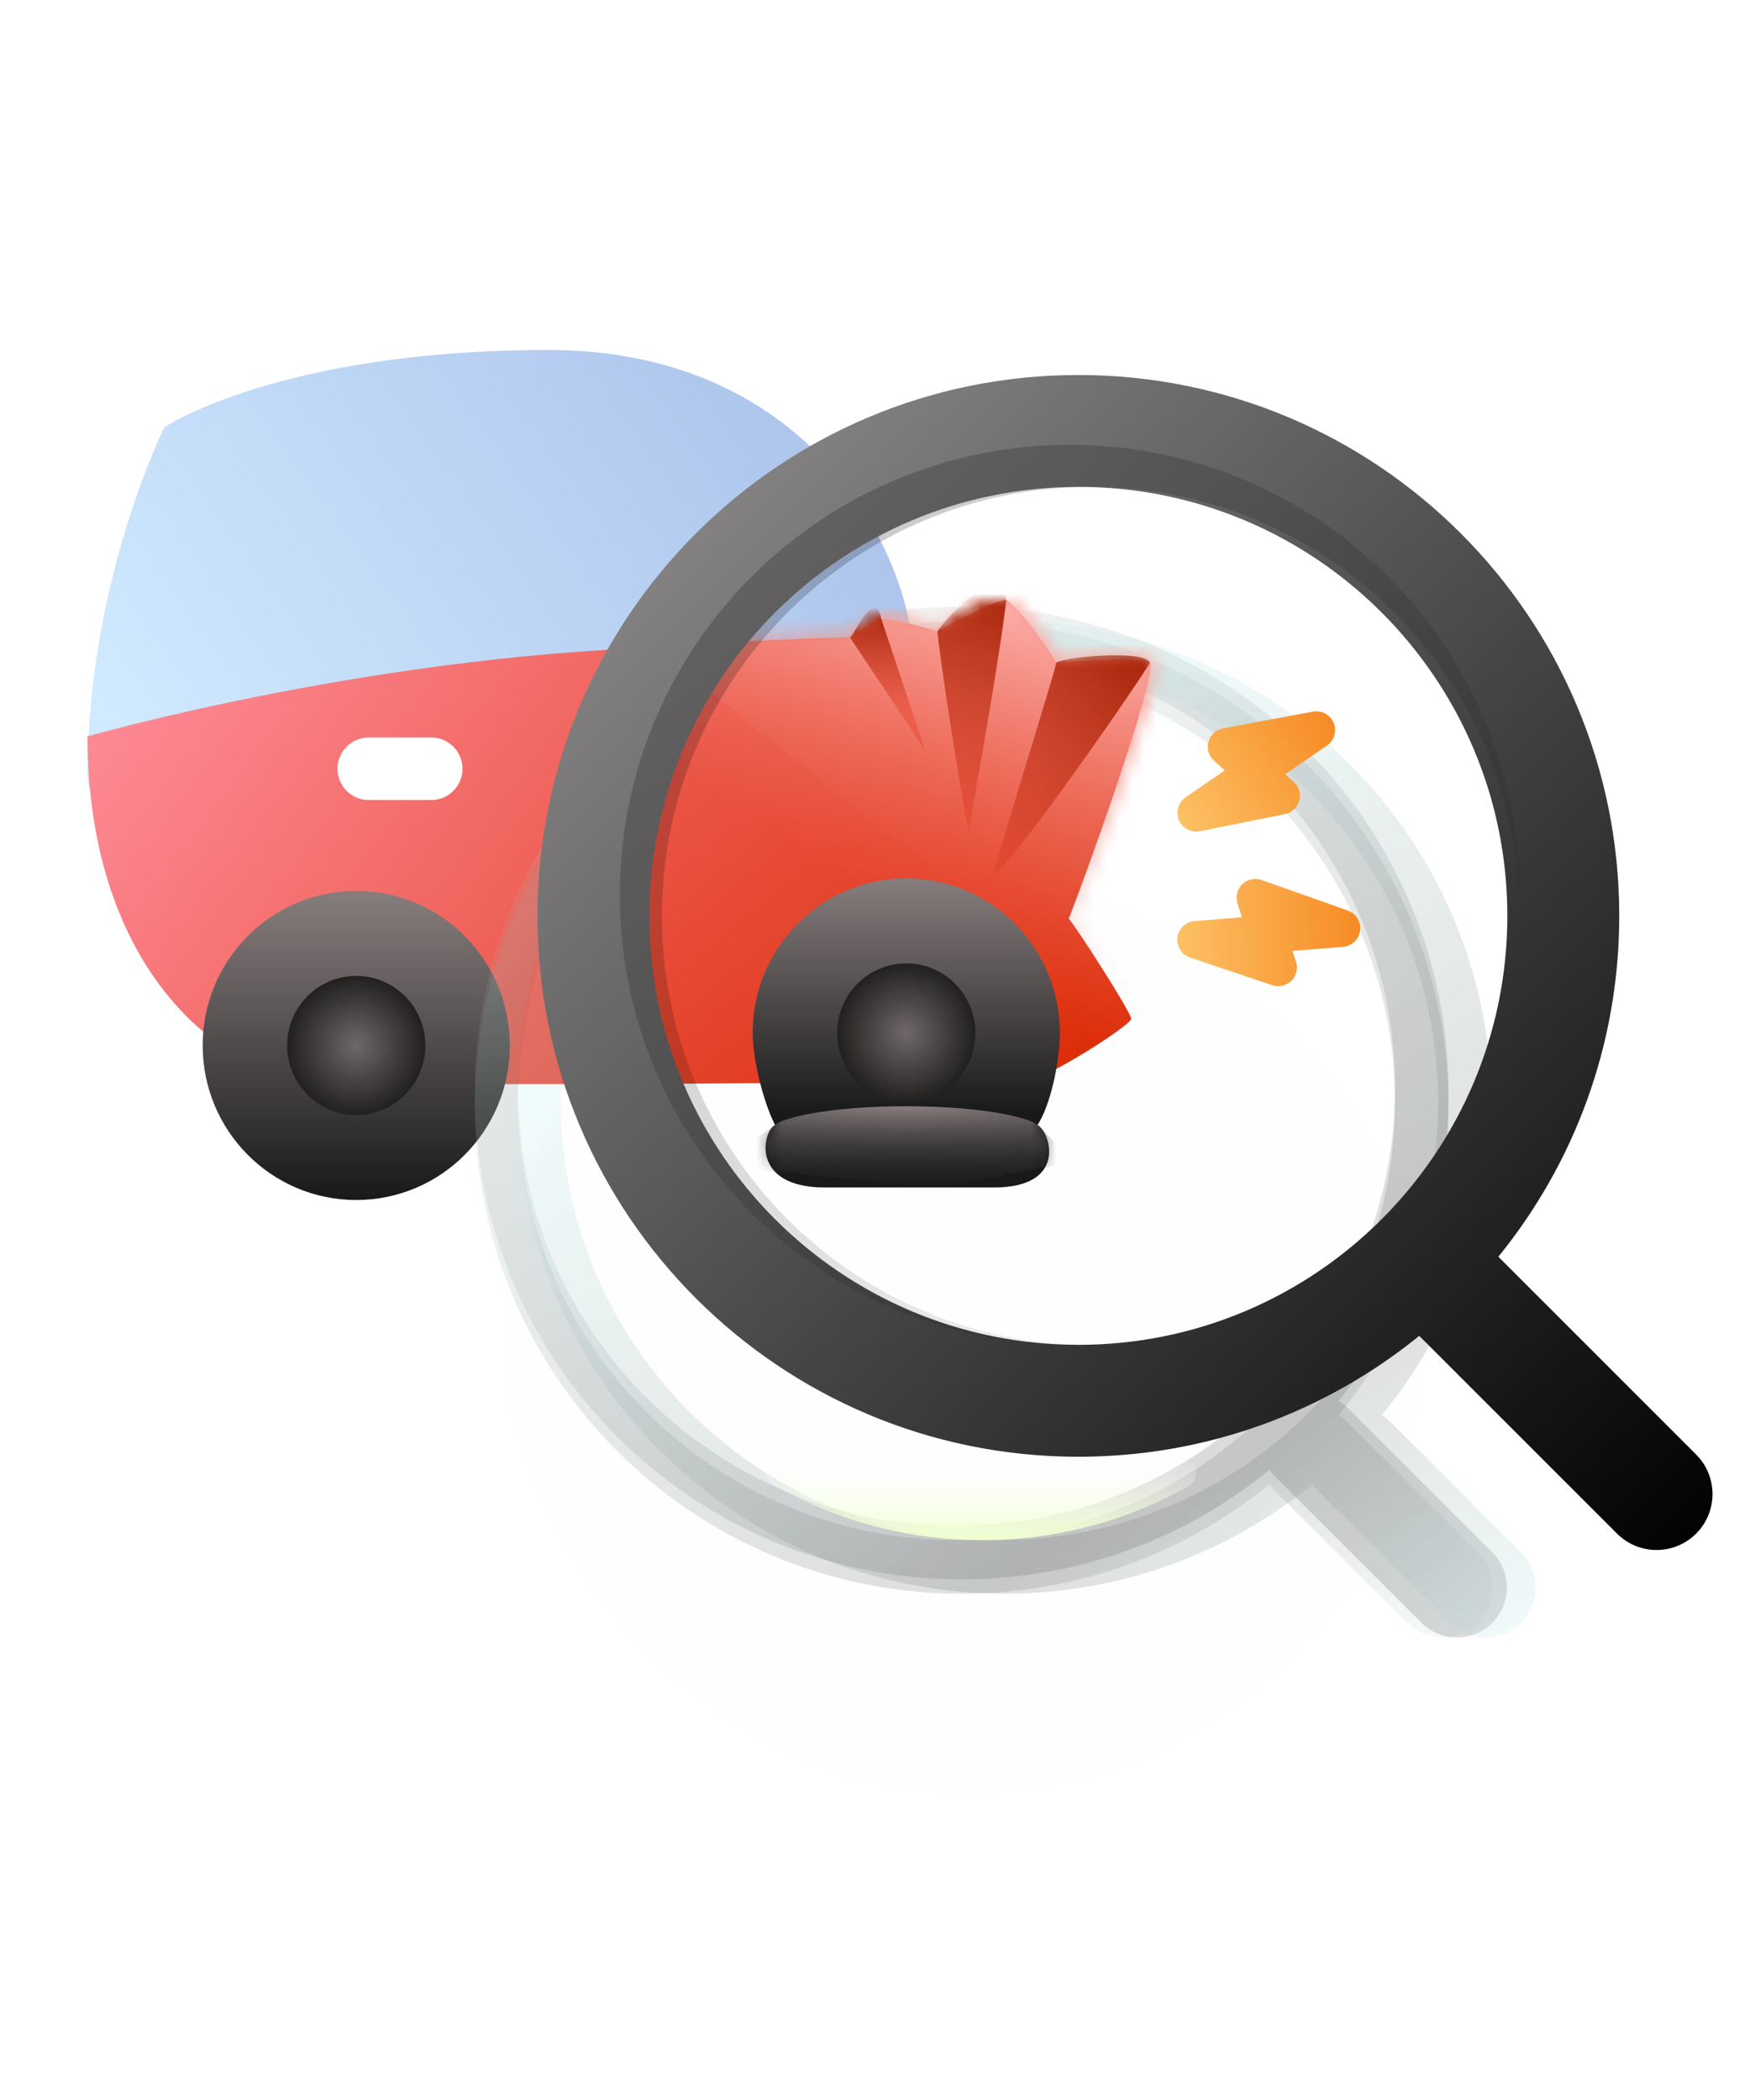 <svg width="140" height="168" viewBox="0 0 140 168" fill="none" xmlns="http://www.w3.org/2000/svg">
<path fill-rule="evenodd" clip-rule="evenodd" d="M73.036 52.727C73.036 45 65.357 28 43.857 28C22.357 28 13.143 34.182 13.143 34.182C13.143 34.182 7 46.545 7 62C7 77.454 83.786 54.273 73.036 52.727Z" fill="url(#paint0_linear_0_242)"/>
<path fill-rule="evenodd" clip-rule="evenodd" d="M55.565 51.72C30.785 52.081 7 58.909 7 58.909C7 77.454 17.75 86.727 26.964 86.727C31.802 86.727 41.295 86.727 51 86.727C48 74.5 50 59 55.565 51.72Z" fill="url(#paint1_linear_0_242)"/>
<path fill-rule="evenodd" clip-rule="evenodd" d="M28.5 71.273C35.285 71.273 40.786 76.808 40.786 83.636C40.786 90.465 35.285 96 28.5 96C21.715 96 16.214 90.465 16.214 83.636C16.214 76.808 21.715 71.273 28.5 71.273Z" fill="url(#paint2_linear_0_242)"/>
<path fill-rule="evenodd" clip-rule="evenodd" d="M28.5 78.073C31.553 78.073 34.029 80.564 34.029 83.636C34.029 86.709 31.553 89.2 28.5 89.2C25.447 89.2 22.971 86.709 22.971 83.636C22.971 80.564 25.447 78.073 28.5 78.073Z" fill="url(#paint3_radial_0_242)"/>
<path fill-rule="evenodd" clip-rule="evenodd" d="M34.5 59C35.881 59 37 60.119 37 61.5C37 62.881 35.881 64 34.5 64H29.5C28.119 64 27 62.881 27 61.5C27 60.119 28.119 59 29.5 59H34.5ZM54.5 59C55.881 59 57 60.119 57 61.5C57 62.881 55.881 64 54.5 64H49.5C48.119 64 47 62.881 47 61.5C47 60.119 48.119 59 49.5 59H54.5Z" fill="white"/>
<g style="mix-blend-mode:multiply" opacity="0.7">
<g style="mix-blend-mode:multiply" opacity="0.3" filter="url(#filter0_d_0_242)">
<rect x="40.282" y="51.979" width="73.615" height="73.532" rx="36.766" fill="black" fill-opacity="0.01"/>
</g>
<g filter="url(#filter1_f_0_242)">
<path fill-rule="evenodd" clip-rule="evenodd" d="M115.885 88.589C115.885 67.1 98.445 49.681 76.933 49.681C55.421 49.681 37.981 67.1 37.981 88.589C37.981 110.077 55.421 127.496 76.933 127.496C86.279 127.496 94.857 124.208 101.568 118.727C101.712 118.945 101.881 119.152 102.074 119.344L112.579 129.831L112.738 129.982C114.307 131.388 116.721 131.338 118.229 129.831C119.789 128.273 119.789 125.746 118.229 124.188L107.723 113.701L107.564 113.55C107.418 113.419 107.265 113.301 107.106 113.197C112.593 106.492 115.885 97.924 115.885 88.589ZM41.432 88.17C41.432 68.817 57.139 53.128 76.514 53.128C95.889 53.128 111.596 68.817 111.596 88.17C111.596 107.524 95.889 123.213 76.514 123.213C57.139 123.213 41.432 107.524 41.432 88.17Z" fill="url(#paint4_linear_0_242)" fill-opacity="0.2"/>
</g>
<g opacity="0.4" filter="url(#filter2_f_0_242)">
<path fill-rule="evenodd" clip-rule="evenodd" d="M115.885 87.44C115.885 65.951 98.445 48.532 76.933 48.532C55.421 48.532 37.981 65.951 37.981 87.44C37.981 108.928 55.421 126.348 76.933 126.348C86.279 126.348 94.857 123.06 101.568 117.578C101.712 117.796 101.881 118.003 102.074 118.195L113.729 129.831L113.888 129.982C115.457 131.388 117.871 131.338 119.379 129.831C120.939 128.273 120.939 125.746 119.379 124.188L107.723 112.552L107.564 112.401C107.418 112.27 107.265 112.152 107.106 112.048C112.593 105.343 115.885 96.775 115.885 87.44ZM41.432 87.021C41.432 67.668 57.139 51.979 76.514 51.979C95.889 51.979 111.596 67.668 111.596 87.021C111.596 106.375 95.889 122.064 76.514 122.064C57.139 122.064 41.432 106.375 41.432 87.021Z" fill="url(#paint5_linear_0_242)" fill-opacity="0.5"/>
</g>
<g filter="url(#filter3_f_0_242)">
<path fill-rule="evenodd" clip-rule="evenodd" d="M119.336 88.589C119.336 67.1 101.896 49.681 80.384 49.681C58.871 49.681 41.432 67.1 41.432 88.589C41.432 110.077 58.871 127.496 80.384 127.496C89.73 127.496 98.308 124.208 105.018 118.727C105.163 118.945 105.332 119.152 105.524 119.344L116.03 129.831L116.189 129.982C117.757 131.388 120.171 131.338 121.68 129.831C123.24 128.273 123.24 125.746 121.68 124.188L111.174 113.701L111.015 113.55C110.869 113.419 110.716 113.301 110.556 113.197C116.044 106.492 119.336 97.924 119.336 88.589ZM44.883 88.17C44.883 68.817 60.59 53.128 79.965 53.128C99.34 53.128 115.047 68.817 115.047 88.17C115.047 107.524 99.34 123.213 79.965 123.213C60.59 123.213 44.883 107.524 44.883 88.17Z" fill="url(#paint6_linear_0_242)" fill-opacity="0.2"/>
</g>
</g>
<path d="M61.363 116.972C61.002 117.595 61.217 118.393 61.842 118.753C66.89 121.66 72.623 123.213 78.58 123.213C84.422 123.213 90.05 121.719 95.03 118.917C95.658 118.563 95.881 117.768 95.526 117.141C95.172 116.513 61.724 116.348 61.363 116.972Z" fill="url(#paint7_linear_0_242)"/>
<path fill-rule="evenodd" clip-rule="evenodd" d="M82 86.5C83.5 86.5 90.5 82 90.5 81.5C90.5 81 86 74 85.5 73.5C86.5 71 92.5 54.5 92 53C91.5 52.5 84.5 53 84.5 53C84.5 53 82 49 80.5 48C79.5 48 75 50.5 75 50.5C75 50.5 71.5 49.5 70.5 49.5C70 49.5 68 51 68 51C65 51 55.5 51.5 53.351 51.769C45 62 45 73.5 49.5 86.727C51.661 86.727 79 86.5 82 86.5Z" fill="url(#paint8_linear_0_242)"/>
<path fill-rule="evenodd" clip-rule="evenodd" d="M82 86.5C83.5 86.5 90.5 82 90.5 81.5C90.5 81 86 74 85.5 73.5C86.5 71 92.5 54.5 92 53C91.5 52.5 84.5 53 84.5 53C84.5 53 82 49 80.5 48C79.5 48 75 50.5 75 50.5C75 50.5 71.5 49.5 70.5 49.5C70 49.5 68 51 68 51C65 51 55.5 51.5 53.351 51.769C45 62 45 73.5 49.5 86.727C51.661 86.727 79 86.5 82 86.5Z" fill="url(#paint9_linear_0_242)"/>
<mask id="mask0_0_242" style="mask-type:alpha" maskUnits="userSpaceOnUse" x="46" y="48" width="47" height="39">
<path fill-rule="evenodd" clip-rule="evenodd" d="M82 86.5C83.5 86.5 90.5 82 90.5 81.5C90.5 81 86 74 85.5 73.5C86.5 71 92.5 54.5 92 53C91.5 52.5 84.5 53 84.5 53C84.5 53 82 49 80.5 48C79.5 48 75 50.5 75 50.5C75 50.5 71.5 49.5 70.5 49.5C70 49.5 68 51 68 51C65 51 55.5 51.5 53.351 51.769C45 62 45 73.5 49.5 86.727C51.661 86.727 79 86.5 82 86.5Z" fill="white"/>
<path fill-rule="evenodd" clip-rule="evenodd" d="M82 86.5C83.5 86.5 90.5 82 90.5 81.5C90.5 81 86 74 85.5 73.5C86.5 71 92.5 54.5 92 53C91.5 52.5 84.5 53 84.5 53C84.5 53 82 49 80.5 48C79.5 48 75 50.5 75 50.5C75 50.5 71.5 49.5 70.5 49.5C70 49.5 68 51 68 51C65 51 55.5 51.5 53.351 51.769C45 62 45 73.5 49.5 86.727C51.661 86.727 79 86.5 82 86.5Z" stroke="white"/>
</mask>
<g mask="url(#mask0_0_242)">
<path fill-rule="evenodd" clip-rule="evenodd" d="M90.5 81.5C85 78 52 51.5 52 51.5L65 45L98 45C98 45 104.66 82.856 90.5 81.5Z" fill="url(#paint10_linear_0_242)"/>
<path fill-rule="evenodd" clip-rule="evenodd" d="M70.5 49.5C71.5 52.5 74 60 74 60C74 60 69 52.5 68 51C68.5 50.5 70 47 70.5 49.5Z" fill="url(#paint11_linear_0_242)"/>
<path fill-rule="evenodd" clip-rule="evenodd" d="M79.5 70C81.5 68.5 91.5 54 92 53C91.5 52 85.5 52.5 84.5 53C84.5 53.5 79.124 70.508 79.5 70Z" fill="url(#paint12_linear_0_242)"/>
<path fill-rule="evenodd" clip-rule="evenodd" d="M75 50.5C75 51.5 77 64.5 77.5 66.5C78 63.5 80 52.5 80.5 48C80 45 76 49 75 50.5Z" fill="url(#paint13_linear_0_242)"/>
</g>
<path fill-rule="evenodd" clip-rule="evenodd" d="M72.5 70.273C79.285 70.273 84.786 75.808 84.786 82.636C84.786 85.045 84 88.5 83 90C84 90.5 85.5 95 79.5 95C78.238 95 72 95 66 95C60 95 61 90.5 62 90C61 88 60.214 84.634 60.214 82.636C60.214 75.808 65.715 70.273 72.5 70.273Z" fill="url(#paint14_linear_0_242)"/>
<mask id="mask1_0_242" style="mask-type:alpha" maskUnits="userSpaceOnUse" x="60" y="70" width="25" height="25">
<path fill-rule="evenodd" clip-rule="evenodd" d="M72.5 70.273C79.285 70.273 84.786 75.808 84.786 82.636C84.786 85.045 84 88.5 83 90C84 90.5 85.5 95 79.5 95C78.238 95 72 95 66 95C60 95 61 90.5 62 90C61 88 60.214 84.634 60.214 82.636C60.214 75.808 65.715 70.273 72.5 70.273Z" fill="white"/>
</mask>
<g mask="url(#mask1_0_242)">
<path fill-rule="evenodd" clip-rule="evenodd" d="M72.5 77.073C75.553 77.073 78.028 79.564 78.028 82.636C78.028 85.709 75.553 88.2 72.5 88.2C69.447 88.2 66.971 85.709 66.971 82.636C66.971 79.564 69.447 77.073 72.5 77.073Z" fill="url(#paint15_radial_0_242)"/>
<g filter="url(#filter4_f_0_242)">
<path fill-rule="evenodd" clip-rule="evenodd" d="M86 92.958L75 95L57 93.25C57 93.25 61.5 90.5 62 90C62.5 89.5 66 88.5 72.5 88.5C79 88.5 82.5 89.5 83 90C83.5 90.5 86 92.958 86 92.958Z" fill="url(#paint16_radial_0_242)"/>
</g>
</g>
<path fill-rule="evenodd" clip-rule="evenodd" d="M105.307 58.406L98.12 59.742L102.49 63.659L95.693 65.028L105.307 58.406Z" stroke="url(#paint17_linear_0_242)" stroke-width="3" stroke-linecap="round" stroke-linejoin="round"/>
<path fill-rule="evenodd" clip-rule="evenodd" d="M107.318 74.253L100.426 71.816L102.253 77.394L95.682 75.181L107.318 74.253Z" stroke="url(#paint18_linear_0_242)" stroke-width="3" stroke-linecap="round" stroke-linejoin="round"/>
<path fill-rule="evenodd" clip-rule="evenodd" d="M43 73.27C43 49.373 62.373 30 86.27 30C110.167 30 129.54 49.373 129.54 73.27C129.54 83.606 125.915 93.097 119.868 100.538L135.689 116.359L135.996 116.699C137.43 118.457 137.328 121.05 135.689 122.689C133.941 124.437 131.107 124.437 129.359 122.689L113.538 106.868C106.097 112.915 96.606 116.54 86.27 116.54C62.373 116.54 43 97.167 43 73.27ZM120.587 73.27C120.587 54.317 105.223 38.952 86.27 38.952C67.317 38.952 51.952 54.317 51.952 73.27C51.952 92.223 67.317 107.587 86.27 107.587C105.223 107.587 120.587 92.223 120.587 73.27Z" fill="url(#paint19_linear_0_242)"/>
<g opacity="0.251" filter="url(#filter5_f_0_242)">
<path d="M85.587 35.587C65.705 35.587 49.587 51.705 49.587 71.587C49.587 91.47 65.705 107.587 85.587 107.587C85.872 107.587 86.156 107.584 86.44 107.577C67.87 107.136 52.952 91.945 52.952 73.27C52.952 54.317 68.317 38.952 87.27 38.952C105.945 38.952 121.136 53.87 121.577 72.439C121.584 72.156 121.587 71.872 121.587 71.587C121.587 51.705 105.47 35.587 85.587 35.587Z" fill="url(#paint20_linear_0_242)"/>
</g>
<defs>
<filter id="filter0_d_0_242" x="16.282" y="45.979" width="121.615" height="121.532" filterUnits="userSpaceOnUse" color-interpolation-filters="sRGB">
<feFlood flood-opacity="0" result="BackgroundImageFix"/>
<feColorMatrix in="SourceAlpha" type="matrix" values="0 0 0 0 0 0 0 0 0 0 0 0 0 0 0 0 0 0 127 0" result="hardAlpha"/>
<feOffset dy="18"/>
<feGaussianBlur stdDeviation="12"/>
<feColorMatrix type="matrix" values="0 0 0 0 0.59 0 0 0 0 1 0 0 0 0 0.898 0 0 0 0.4 0"/>
<feBlend mode="normal" in2="BackgroundImageFix" result="effect1_dropShadow_0_242"/>
<feBlend mode="normal" in="SourceGraphic" in2="effect1_dropShadow_0_242" result="shape"/>
</filter>
<filter id="filter1_f_0_242" x="34.855" y="46.554" width="87.671" height="87.573" filterUnits="userSpaceOnUse" color-interpolation-filters="sRGB">
<feFlood flood-opacity="0" result="BackgroundImageFix"/>
<feBlend mode="normal" in="SourceGraphic" in2="BackgroundImageFix" result="shape"/>
<feGaussianBlur stdDeviation="1.563" result="effect1_foregroundBlur_0_242"/>
</filter>
<filter id="filter2_f_0_242" x="25.475" y="36.025" width="107.581" height="107.481" filterUnits="userSpaceOnUse" color-interpolation-filters="sRGB">
<feFlood flood-opacity="0" result="BackgroundImageFix"/>
<feBlend mode="normal" in="SourceGraphic" in2="BackgroundImageFix" result="shape"/>
<feGaussianBlur stdDeviation="6.253" result="effect1_foregroundBlur_0_242"/>
</filter>
<filter id="filter3_f_0_242" x="38.305" y="46.554" width="87.671" height="87.573" filterUnits="userSpaceOnUse" color-interpolation-filters="sRGB">
<feFlood flood-opacity="0" result="BackgroundImageFix"/>
<feBlend mode="normal" in="SourceGraphic" in2="BackgroundImageFix" result="shape"/>
<feGaussianBlur stdDeviation="1.563" result="effect1_foregroundBlur_0_242"/>
</filter>
<filter id="filter4_f_0_242" x="54.282" y="85.782" width="34.437" height="11.937" filterUnits="userSpaceOnUse" color-interpolation-filters="sRGB">
<feFlood flood-opacity="0" result="BackgroundImageFix"/>
<feBlend mode="normal" in="SourceGraphic" in2="BackgroundImageFix" result="shape"/>
<feGaussianBlur stdDeviation="1.359" result="effect1_foregroundBlur_0_242"/>
</filter>
<filter id="filter5_f_0_242" x="46.869" y="32.869" width="77.437" height="77.437" filterUnits="userSpaceOnUse" color-interpolation-filters="sRGB">
<feFlood flood-opacity="0" result="BackgroundImageFix"/>
<feBlend mode="normal" in="SourceGraphic" in2="BackgroundImageFix" result="shape"/>
<feGaussianBlur stdDeviation="1.359" result="effect1_foregroundBlur_0_242"/>
</filter>
<linearGradient id="paint0_linear_0_242" x1="21.263" y1="74.569" x2="73.124" y2="36.914" gradientUnits="userSpaceOnUse">
<stop stop-color="#D0EAFF"/>
<stop offset="1" stop-color="#AAC1EA"/>
</linearGradient>
<linearGradient id="paint1_linear_0_242" x1="-17.283" y1="83.431" x2="55.081" y2="138.842" gradientUnits="userSpaceOnUse">
<stop stop-color="#FF8F9D"/>
<stop offset="1" stop-color="#DB2700"/>
</linearGradient>
<linearGradient id="paint2_linear_0_242" x1="16.214" y1="71.273" x2="16.214" y2="96" gradientUnits="userSpaceOnUse">
<stop stop-color="#877D7D"/>
<stop offset="1" stop-color="#191919"/>
</linearGradient>
<radialGradient id="paint3_radial_0_242" cx="0" cy="0" r="1" gradientUnits="userSpaceOnUse" gradientTransform="translate(28.5 83.636) rotate(90) scale(7.966 7.916)">
<stop stop-color="#6F6868"/>
<stop offset="1"/>
</radialGradient>
<linearGradient id="paint4_linear_0_242" x1="24.072" y1="98.414" x2="75.501" y2="167.702" gradientUnits="userSpaceOnUse">
<stop stop-color="#8FADAB"/>
<stop offset="0.632" stop-color="#1F2323"/>
<stop offset="1" stop-color="#DDFFFD"/>
<stop offset="1" stop-color="#A4B2B1"/>
</linearGradient>
<linearGradient id="paint5_linear_0_242" x1="2.703" y1="79.778" x2="65.186" y2="150.324" gradientUnits="userSpaceOnUse">
<stop stop-color="#CFEFEE"/>
<stop offset="1"/>
</linearGradient>
<linearGradient id="paint6_linear_0_242" x1="27.523" y1="98.414" x2="78.951" y2="167.702" gradientUnits="userSpaceOnUse">
<stop stop-color="#99E8E4"/>
<stop offset="0.632" stop-color="#1F2323"/>
<stop offset="1" stop-color="#ABFFFB"/>
<stop offset="1" stop-color="#A4B2B1"/>
</linearGradient>
<linearGradient id="paint7_linear_0_242" x1="95.695" y1="116.579" x2="95.695" y2="123.213" gradientUnits="userSpaceOnUse">
<stop stop-color="white" stop-opacity="0.01"/>
<stop offset="1" stop-color="#EFFFCE"/>
</linearGradient>
<linearGradient id="paint8_linear_0_242" x1="23.73" y1="67.364" x2="61.955" y2="112.306" gradientUnits="userSpaceOnUse">
<stop stop-color="#F0655E"/>
<stop offset="1" stop-color="#DB2700"/>
</linearGradient>
<linearGradient id="paint9_linear_0_242" x1="79.586" y1="43.934" x2="63.878" y2="67.579" gradientUnits="userSpaceOnUse">
<stop stop-color="#FFBEBB" stop-opacity="0.5"/>
<stop offset="1" stop-color="#FFBEBB" stop-opacity="0.01"/>
</linearGradient>
<linearGradient id="paint10_linear_0_242" x1="76.413" y1="44.602" x2="68.414" y2="71.708" gradientUnits="userSpaceOnUse">
<stop stop-color="#FFBEBB"/>
<stop offset="1" stop-color="#E44026" stop-opacity="0.01"/>
</linearGradient>
<linearGradient id="paint11_linear_0_242" x1="76.118" y1="56.896" x2="76.118" y2="48.853" gradientUnits="userSpaceOnUse">
<stop stop-color="#E64730" stop-opacity="0.5"/>
<stop offset="1" stop-color="#A52307"/>
<stop offset="1" stop-color="#D84121"/>
</linearGradient>
<linearGradient id="paint12_linear_0_242" x1="89.237" y1="82.936" x2="105.582" y2="65.626" gradientUnits="userSpaceOnUse">
<stop stop-color="#E64730" stop-opacity="0.5"/>
<stop offset="1" stop-color="#A52307"/>
<stop offset="1" stop-color="#D84121"/>
</linearGradient>
<linearGradient id="paint13_linear_0_242" x1="82.84" y1="69.011" x2="89.279" y2="50.365" gradientUnits="userSpaceOnUse">
<stop stop-color="#E64730" stop-opacity="0.5"/>
<stop offset="1" stop-color="#A52307"/>
<stop offset="1" stop-color="#D84121"/>
</linearGradient>
<linearGradient id="paint14_linear_0_242" x1="63.148" y1="70.273" x2="63.148" y2="89.096" gradientUnits="userSpaceOnUse">
<stop stop-color="#877D7D"/>
<stop offset="1" stop-color="#191919"/>
</linearGradient>
<radialGradient id="paint15_radial_0_242" cx="0" cy="0" r="1" gradientUnits="userSpaceOnUse" gradientTransform="translate(72.5 82.636) rotate(90) scale(7.966 7.916)">
<stop stop-color="#6F6868"/>
<stop offset="1"/>
</radialGradient>
<radialGradient id="paint16_radial_0_242" cx="0" cy="0" r="1" gradientUnits="userSpaceOnUse" gradientTransform="translate(72.531 88.5) rotate(90) scale(7.473 78.239)">
<stop stop-color="#877D7D"/>
<stop offset="1" stop-color="#191919" stop-opacity="0.01"/>
</radialGradient>
<linearGradient id="paint17_linear_0_242" x1="96.714" y1="73.336" x2="111.276" y2="64.403" gradientUnits="userSpaceOnUse">
<stop stop-color="#FEC86D"/>
<stop offset="1" stop-color="#F68923"/>
</linearGradient>
<linearGradient id="paint18_linear_0_242" x1="92.412" y1="82.886" x2="109.489" y2="82.431" gradientUnits="userSpaceOnUse">
<stop stop-color="#FEC86D"/>
<stop offset="1" stop-color="#F68923"/>
</linearGradient>
<linearGradient id="paint19_linear_0_242" x1="90" y1="171" x2="-4" y2="77" gradientUnits="userSpaceOnUse">
<stop/>
<stop offset="1" stop-color="#979595"/>
</linearGradient>
<linearGradient id="paint20_linear_0_242" x1="85.587" y1="-0.413" x2="157.587" y2="71.587" gradientUnits="userSpaceOnUse">
<stop/>
<stop offset="1" stop-opacity="0.01"/>
</linearGradient>
</defs>
</svg>
